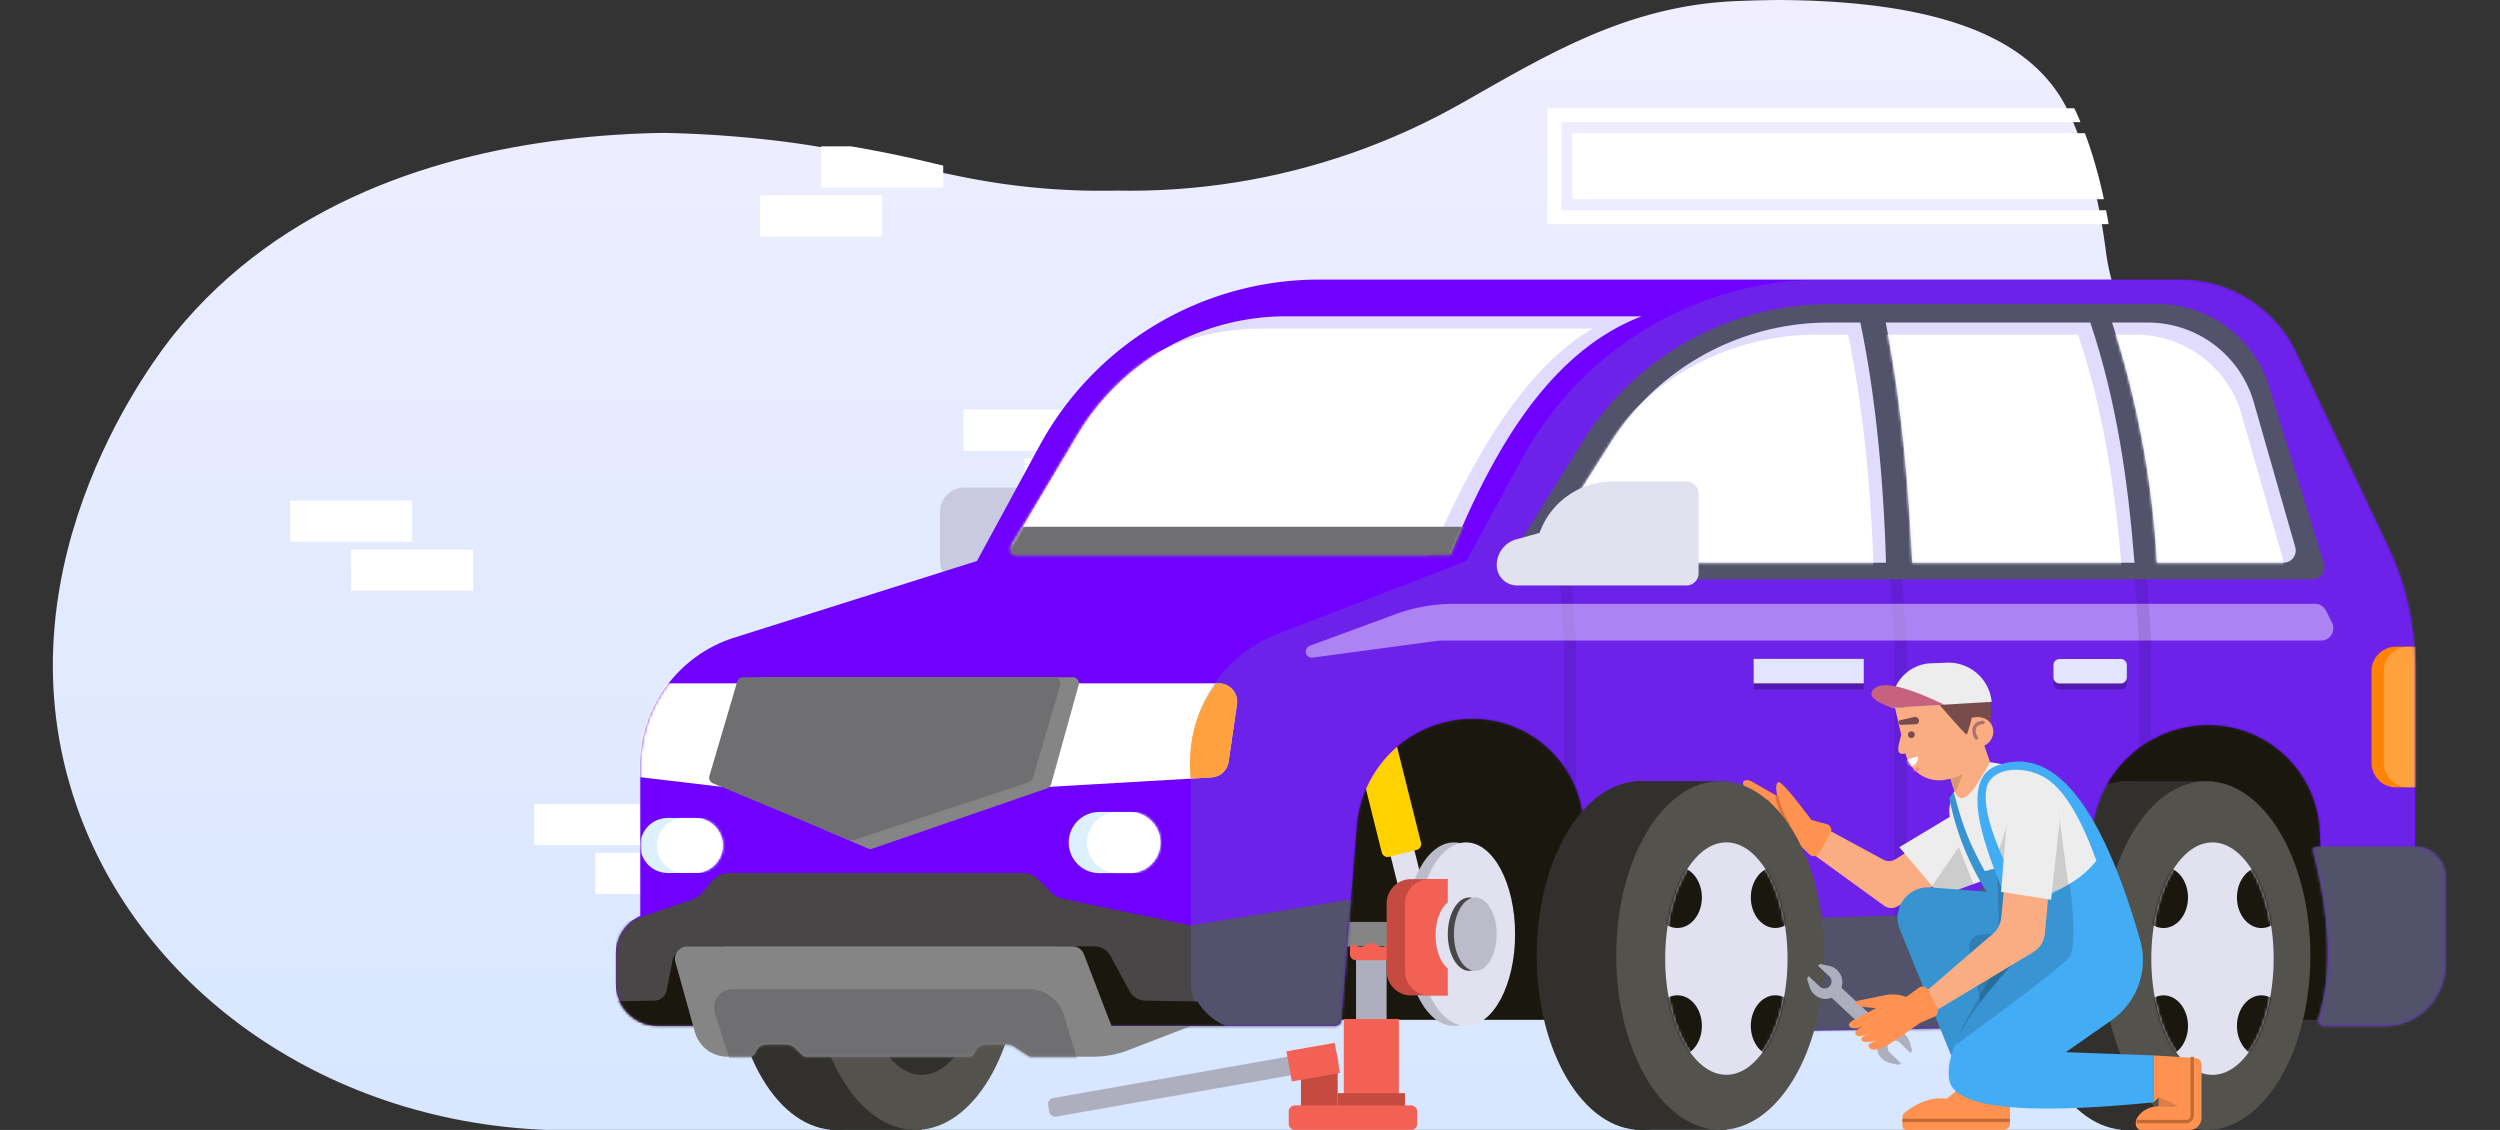 <svg xmlns="http://www.w3.org/2000/svg" xmlns:xlink="http://www.w3.org/1999/xlink" viewBox="0 0 899.06 406.36"><rect x="0" y="0" width="899.06" height="406.36" fill="#333333" stroke="none"/><defs><style>.cls-1,.cls-26,.cls-31{fill:#fff;}.cls-2,.cls-47,.cls-49,.cls-5,.cls-56,.cls-58{fill:none;}.cls-3{clip-path:url(#clip-path);}.cls-4{fill:url(#linear-gradient);}.cls-5{stroke:#fff;stroke-miterlimit:10;stroke-width:5px;}.cls-6{fill:#1a170f;}.cls-7{fill:#858585;}.cls-8{fill:#e1e1f0;}.cls-9{fill:#ffd200;}.cls-10{fill:#aeafbe;}.cls-11{fill:#f36155;}.cls-12{fill:#c54b41;}.cls-13{fill:#bbbbca;}.cls-14{fill:#484646;}.cls-15{fill:#31302d;}.cls-16{fill:#53524d;}.cls-17{mask:url(#mask);}.cls-18{mask:url(#mask-2);}.cls-19{fill:#c9cadf;}.cls-20{fill:#7000ff;}.cls-21{mask:url(#mask-5);}.cls-22{mask:url(#mask-6);}.cls-23{mask:url(#mask-8);}.cls-24{fill:#686bbb;opacity:0.32;}.cls-24,.cls-26{isolation:isolate;}.cls-25{fill-opacity:0.09;}.cls-26{opacity:0.44;}.cls-27{fill:#ffa13e;}.cls-28{fill:#dcf0fe;}.cls-29{mask:url(#mask-15);}.cls-30{fill:#ff8300;}.cls-31{fill-opacity:0.24;}.cls-32{mask:url(#mask-18);}.cls-33{fill:#52526b;}.cls-34{mask:url(#mask-21);}.cls-35{fill:#e1dbfe;}.cls-36{mask:url(#mask-22);}.cls-37{mask:url(#mask-23);}.cls-38{mask:url(#mask-24);}.cls-39{mask:url(#mask-25);}.cls-40{mask:url(#mask-26);}.cls-41{fill:#6f6f71;}.cls-42{mask:url(#mask-27);}.cls-43{mask:url(#mask-28);}.cls-44{fill-opacity:0.25;}.cls-45{fill:#e3e4ff;}.cls-46{fill:#ff9251;}.cls-47{stroke:#c36a34;stroke-linecap:square;}.cls-47,.cls-49,.cls-56,.cls-58{stroke-linejoin:round;stroke-width:1.21px;}.cls-48{fill:#faad82;}.cls-49{stroke:#dc7436;}.cls-49,.cls-56,.cls-58{stroke-linecap:round;}.cls-50{mask:url(#mask-29);}.cls-51{mask:url(#mask-30);}.cls-52{fill:#ededed;}.cls-53{fill-opacity:0.14;}.cls-54{mask:url(#mask-33);}.cls-55{mask:url(#mask-34);}.cls-56{stroke:#ef8a8a;}.cls-57{fill:#794c4c;}.cls-58{stroke:#ae6f6f;}.cls-59{fill:#c6627e;}.cls-60{fill:#3893d1;}.cls-61{fill:#42acf5;}</style><clipPath id="clip-path" transform="translate(19.01)"><path class="cls-2" d="M756.65,406.33c24.59-15,33.3-31.14,57.89-46.18,17.7-34.15,34.1-72.73,33.58-100.55-.39-41.93-55.86-83.47-91.79-131a3.55,3.55,0,0,1-.23-.31,79.85,79.85,0,0,1-15.35-37.74c-2-16-5.75-33.83-12.93-49.81-13-29-50.34-43.41-122.61-40.35-39,1.66-67.61,19.15-98.17,36.5A241.72,241.72,0,0,1,338.88,63.68c-23.82-4.89-25.88-6.41-49.22-10.61C271.12,49.74,121,25,43.84,119.89c-6.18,7.6-63.84,81-36.55,166.2,21.82,68.19,89.37,117.07,169.9,120.24Z"/></clipPath><linearGradient id="linear-gradient" x1="414.57" y1="406.33" x2="414.57" gradientUnits="userSpaceOnUse"><stop offset="0" stop-color="#d7e7ff"/><stop offset="1" stop-color="#f0eeff"/></linearGradient><mask id="mask" x="773.66" y="302.95" width="48.4" height="83.6" maskUnits="userSpaceOnUse"><g transform="translate(19.01)"><g id="mask-397"><ellipse id="path-396" class="cls-1" cx="776.65" cy="344.75" rx="22" ry="41.8"/></g></g></mask><mask id="mask-2" x="769.26" y="302.95" width="48.4" height="83.6" maskUnits="userSpaceOnUse"><g transform="translate(19.01)"><g id="mask-397-2" data-name="mask-397"><ellipse id="path-396-2" data-name="path-396" class="cls-1" cx="776.65" cy="344.75" rx="22" ry="41.8"/></g></g></mask><mask id="mask-5" x="221.46" y="100.55" width="657.86" height="272.8" maskUnits="userSpaceOnUse"><g transform="translate(19.01)"><g id="mask-399"><path id="path-398" class="cls-1" d="M455.34,100.55H765.07A46.2,46.2,0,0,1,806.83,127L840,197a99.1,99.1,0,0,1,9.51,42.35v65.19a10.82,10.82,0,0,1,10.82,10.81V347a22,22,0,0,1-22,22H816.91a2.21,2.21,0,0,1-2.2-2.2,2.08,2.08,0,0,1,.11-.66q7.44-23.59-2-60.1c-.28-1.07.62-1.6,2.68-1.6l-.19-5.12a40.12,40.12,0,0,0-40.1-38.61,41.91,41.91,0,0,0-41.77,38.51L727.91,367a2.21,2.21,0,0,1-2.15,2q-177.15,3.33-177.91,2.16c-.76-1.17,4.8-22.59,2.6-36.4a1.5,1.5,0,0,1,1.39-1.94l-1.24-35.73a40,40,0,0,0-40-38.62A41.83,41.83,0,0,0,468.92,297l-5.58,69.94a2.19,2.19,0,0,1-2.19,2H217.85a15.41,15.41,0,0,1-15.4-15.4V343.06a15.06,15.06,0,0,1,8.8-13.69h0V275.46a48.4,48.4,0,0,1,33.82-46.15l87.25-27.56h0l22.51-41.43A114.39,114.39,0,0,1,455.34,100.55Z"/></g></g></mask><mask id="mask-6" x="221.46" y="100.55" width="657.86" height="270.9" maskUnits="userSpaceOnUse"><g transform="translate(19.01)"><g id="mask-399-2" data-name="mask-399"><path id="path-398-2" data-name="path-398" class="cls-1" d="M455.34,100.55H765.07A46.2,46.2,0,0,1,806.83,127L840,197a99.1,99.1,0,0,1,9.51,42.35v65.19a10.82,10.82,0,0,1,10.82,10.81V347a22,22,0,0,1-22,22H816.91a2.21,2.21,0,0,1-2.2-2.2,2.08,2.08,0,0,1,.11-.66q7.44-23.59-2-60.1c-.28-1.07.62-1.6,2.68-1.6l-.19-5.12a40.12,40.12,0,0,0-40.1-38.61,41.91,41.91,0,0,0-41.77,38.51L727.91,367a2.21,2.21,0,0,1-2.15,2q-177.15,3.33-177.91,2.16c-.76-1.17,4.8-22.59,2.6-36.4a1.5,1.5,0,0,1,1.39-1.94l-1.24-35.73a40,40,0,0,0-40-38.62A41.83,41.83,0,0,0,468.92,297l-5.58,69.94a2.19,2.19,0,0,1-2.19,2H217.85a15.41,15.41,0,0,1-15.4-15.4V343.06a15.06,15.06,0,0,1,8.8-13.69h0V275.46a48.4,48.4,0,0,1,33.82-46.15l87.25-27.56h0l22.51-41.43A114.39,114.39,0,0,1,455.34,100.55Z"/></g></g></mask><mask id="mask-8" x="221.46" y="100.55" width="666.66" height="270.9" maskUnits="userSpaceOnUse"><g transform="translate(19.01)"><g id="mask-399-4" data-name="mask-399"><path id="path-398-4" data-name="path-398" class="cls-1" d="M455.34,100.55H765.07A46.2,46.2,0,0,1,806.83,127L840,197a99.1,99.1,0,0,1,9.51,42.35v65.19a10.82,10.82,0,0,1,10.82,10.81V347a22,22,0,0,1-22,22H816.91a2.21,2.21,0,0,1-2.2-2.2,2.08,2.08,0,0,1,.11-.66q7.44-23.59-2-60.1c-.28-1.07.62-1.6,2.68-1.6l-.19-5.12a40.12,40.12,0,0,0-40.1-38.61,41.91,41.91,0,0,0-41.77,38.51L727.91,367a2.21,2.21,0,0,1-2.15,2q-177.15,3.33-177.91,2.16c-.76-1.17,4.8-22.59,2.6-36.4a1.5,1.5,0,0,1,1.39-1.94l-1.24-35.73a40,40,0,0,0-40-38.62A41.83,41.83,0,0,0,468.92,297l-5.58,69.94a2.19,2.19,0,0,1-2.19,2H217.85a15.41,15.41,0,0,1-15.4-15.4V343.06a15.06,15.06,0,0,1,8.8-13.69h0V275.46a48.4,48.4,0,0,1,33.82-46.15l87.25-27.56h0l22.51-41.43A114.39,114.39,0,0,1,455.34,100.55Z"/></g></g></mask><mask id="mask-15" x="230.26" y="294.15" width="35.64" height="19.8" maskUnits="userSpaceOnUse"><g transform="translate(19.01)"><g id="mask-401"><path id="path-400" class="cls-1" d="M221.15,294.15h9.9a9.9,9.9,0,0,1,0,19.8h-9.9a9.9,9.9,0,1,1,0-19.8Z"/></g></g></mask><mask id="mask-18" x="221.46" y="100.55" width="677.6" height="270.9" maskUnits="userSpaceOnUse"><g transform="translate(19.01)"><g id="mask-399-13" data-name="mask-399"><path id="path-398-13" data-name="path-398" class="cls-1" d="M455.34,100.55H765.07A46.2,46.2,0,0,1,806.83,127L840,197a99.1,99.1,0,0,1,9.51,42.35v65.19a10.82,10.82,0,0,1,10.82,10.81V347a22,22,0,0,1-22,22H816.91a2.21,2.21,0,0,1-2.2-2.2,2.08,2.08,0,0,1,.11-.66q7.44-23.59-2-60.1c-.28-1.07.62-1.6,2.68-1.6l-.19-5.12a40.12,40.12,0,0,0-40.1-38.61,41.91,41.91,0,0,0-41.77,38.51L727.91,367a2.21,2.21,0,0,1-2.15,2q-177.15,3.33-177.91,2.16c-.76-1.17,4.8-22.59,2.6-36.4a1.5,1.5,0,0,1,1.39-1.94l-1.24-35.73a40,40,0,0,0-40-38.62A41.83,41.83,0,0,0,468.92,297l-5.58,69.94a2.19,2.19,0,0,1-2.19,2H217.85a15.41,15.41,0,0,1-15.4-15.4V343.06a15.06,15.06,0,0,1,8.8-13.69h0V275.46a48.4,48.4,0,0,1,33.82-46.15l87.25-27.56h0l22.51-41.43A114.39,114.39,0,0,1,455.34,100.55Z"/></g></g></mask><mask id="mask-21" x="206.13" y="100.55" width="673.2" height="270.9" maskUnits="userSpaceOnUse"><g transform="translate(19.01)"><g id="mask-399-16" data-name="mask-399"><path id="path-398-16" data-name="path-398" class="cls-1" d="M455.34,100.55H765.07A46.2,46.2,0,0,1,806.83,127L840,197a99.1,99.1,0,0,1,9.51,42.35v65.19a10.82,10.82,0,0,1,10.82,10.81V347a22,22,0,0,1-22,22H816.91a2.21,2.21,0,0,1-2.2-2.2,2.08,2.08,0,0,1,.11-.66q7.44-23.59-2-60.1c-.28-1.07.62-1.6,2.68-1.6l-.19-5.12a40.12,40.12,0,0,0-40.1-38.61,41.91,41.91,0,0,0-41.77,38.51L727.91,367a2.21,2.21,0,0,1-2.15,2q-177.15,3.33-177.91,2.16c-.76-1.17,4.8-22.59,2.6-36.4a1.5,1.5,0,0,1,1.39-1.94l-1.24-35.73a40,40,0,0,0-40-38.62A41.83,41.83,0,0,0,468.92,297l-5.58,69.94a2.19,2.19,0,0,1-2.19,2H217.85a15.41,15.41,0,0,1-15.4-15.4V343.06a15.06,15.06,0,0,1,8.8-13.69h0V275.46a48.4,48.4,0,0,1,33.82-46.15l87.25-27.56h0l22.51-41.43A114.39,114.39,0,0,1,455.34,100.55Z"/></g></g></mask><mask id="mask-22" x="673.75" y="115.95" width="93.87" height="90.78" maskUnits="userSpaceOnUse"><g transform="translate(19.01)"><g id="mask-403"><path id="path-402" class="cls-1" d="M659.14,116h73.58c9.65,28.83,13.59,57.61,15.89,86.37H668.67C667.38,177.47,665.38,148.17,659.14,116Z"/></g></g></mask><mask id="mask-23" x="755.15" y="115.95" width="70.44" height="90.78" maskUnits="userSpaceOnUse"><g transform="translate(19.01)"><g id="mask-405"><path id="path-404" class="cls-1" d="M740.54,116h12.91a39.59,39.59,0,0,1,38.07,28.71l14.89,52.05a4.4,4.4,0,0,1-3,5.44,4.16,4.16,0,0,1-1.21.17H756.67A341.74,341.74,0,0,0,740.54,116Z"/></g></g></mask><mask id="mask-24" x="549.32" y="115.95" width="128.93" height="90.78" maskUnits="userSpaceOnUse"><g transform="translate(19.01)"><g id="mask-407"><path id="path-406" class="cls-1" d="M638.61,116H650c5.85,27.63,8.48,59.62,9.24,86.37H536.9a2.2,2.2,0,0,1-2.2-2.2,2.14,2.14,0,0,1,.35-1.17l25.16-39.81A92.75,92.75,0,0,1,638.61,116Z"/></g></g></mask><mask id="mask-25" x="355.03" y="113.75" width="235.34" height="89.61" maskUnits="userSpaceOnUse"><g transform="translate(19.01)"><g id="mask-409"><path id="path-408" class="cls-1" d="M443.51,113.75H571.37c-36.9,14.1-56.52,56.32-68.62,85.21H347a2.21,2.21,0,0,1-2.2-2.2,2.23,2.23,0,0,1,.31-1.13l23.4-39.28A87.28,87.28,0,0,1,443.51,113.75Z"/></g></g></mask><mask id="mask-26" x="361.58" y="114.64" width="229.07" height="90.2" maskUnits="userSpaceOnUse"><g transform="translate(19.01)"><g id="mask-409-2" data-name="mask-409"><path id="path-408-2" data-name="path-408" class="cls-1" d="M443.24,114.64H571.63c-37,14.11-56.75,56.32-68.9,85.21H346.35a2.2,2.2,0,0,1-1.9-3.32L368,157.25A87.72,87.72,0,0,1,443.24,114.64Z"/></g></g></mask><mask id="mask-27" x="384.33" y="291.95" width="39.6" height="22" maskUnits="userSpaceOnUse"><g transform="translate(19.01)"><g id="mask-411"><path id="path-410" class="cls-1" d="M376.32,292h11a11,11,0,0,1,0,22h-11a11,11,0,0,1,0-22Z"/></g></g></mask><mask id="mask-28" x="242.71" y="340.35" width="185.55" height="43.25" maskUnits="userSpaceOnUse"><g transform="translate(19.01)"><g id="mask-413"><path id="path-412" class="cls-1" d="M228.1,340.35H366.69a4.4,4.4,0,0,1,4.11,2.82L380.72,369h28.53l-22.42,8.64A35.18,35.18,0,0,1,374.17,380H351.94a2.24,2.24,0,0,1-1.2-.35l-5.17-3.35a4.38,4.38,0,0,0-2.38-.7h-7.61a4.21,4.21,0,0,0-3.71,2.2l-.58,1.05a2.19,2.19,0,0,1-1.93,1.15H271.05a2.2,2.2,0,0,1-1.52-.61l-2.7-2.57a4.33,4.33,0,0,0-3-1.22h-7.15a4.23,4.23,0,0,0-3.71,2.2l-.57,1.05a2.21,2.21,0,0,1-1.93,1.15h-7.91a12.12,12.12,0,0,1-11.68-8.88l-7-25.14a4.4,4.4,0,0,1,3.07-5.42A4.23,4.23,0,0,1,228.1,340.35Z"/></g></g></mask><mask id="mask-29" x="598.84" y="302.93" width="48.4" height="83.6" maskUnits="userSpaceOnUse"><g transform="translate(19.01)"><g id="mask-415"><ellipse id="path-414" class="cls-1" cx="601.83" cy="344.73" rx="22" ry="41.8"/></g></g></mask><mask id="mask-30" x="594.44" y="302.93" width="48.4" height="83.6" maskUnits="userSpaceOnUse"><g transform="translate(19.01)"><g id="mask-415-2" data-name="mask-415"><ellipse id="path-414-2" data-name="path-414" class="cls-1" cx="601.83" cy="344.73" rx="22" ry="41.8"/></g></g></mask><mask id="mask-33" x="697.35" y="263.98" width="20.49" height="27.21" maskUnits="userSpaceOnUse"><g transform="translate(19.01)"><g id="mask-417"><polygon id="path-416" class="cls-1" points="678.34 267.41 693.19 263.98 698.82 280.43 685.89 291.19 678.34 267.41"/></g></g></mask><mask id="mask-34" x="681.21" y="246.97" width="31.63" height="33.6" maskUnits="userSpaceOnUse"><g transform="translate(19.01)"><g id="mask-419"><path id="path-418" class="cls-1" d="M662.2,253.34,689.79,247l3.67,15.92a14.16,14.16,0,0,1-10.61,17l-1.66.38a12.44,12.44,0,0,1-14.93-9.33h0c-3.94.91-2.49-2.76-1.55-6.72Z"/></g></g></mask></defs><g id="Layer_2" data-name="Layer 2"><g id="Layer_3" data-name="Layer 3"><g id="Layer_2-2" data-name="Layer 2"><g class="cls-3"><path class="cls-4" d="M754.6,406.33l70.07-41.91c18.1-34.15,24-77,23.45-104.82-.4-41.93-57.11-83.47-93.85-131l-.24-.31a79,79,0,0,1-15.69-37.74c-2.06-16-5.87-33.83-13.21-49.81C711.81,11.75,673.65-2.66,599.76.4c-39.87,1.66-69.13,19.15-100.37,36.5A251.91,251.91,0,0,1,327.47,63.68c-24.36-4.89-26.46-6.41-50.33-10.61C258.19,49.74,104.7,25,25.81,119.89c-6.31,7.6-65.27,81-37.37,166.2,22.31,68.19,91.37,117.07,173.71,120.24Z" transform="translate(19.01)"/><rect class="cls-1" x="565.41" y="47.89" width="209.56" height="23.74"/><rect class="cls-5" x="559" y="41.43" width="223.87" height="36.68"/><rect class="cls-1" x="295.29" y="52.62" width="43.91" height="14.81"/><rect class="cls-1" x="273.33" y="70.23" width="43.91" height="14.81"/><rect class="cls-1" x="104.31" y="180.02" width="43.91" height="14.81"/><rect class="cls-1" x="126.26" y="197.64" width="43.91" height="14.81"/><rect class="cls-1" x="192.1" y="289.09" width="43.91" height="14.81"/><rect class="cls-1" x="239.67" y="289.09" width="43.91" height="14.81"/><rect class="cls-1" x="214.06" y="306.71" width="43.91" height="14.81"/><rect class="cls-1" x="346.5" y="147.31" width="43.91" height="14.81"/><rect class="cls-1" x="394.07" y="147.31" width="43.91" height="14.81"/><rect class="cls-1" x="368.46" y="164.92" width="43.91" height="14.81"/></g></g><g id="Repairing-Tire"><g id="Group-13"><polygon id="Rectangle" class="cls-6" points="481.13 252.35 573.53 252.35 573.53 366.75 481.13 366.75 481.13 252.35"/><rect id="Rectangle-2" data-name="Rectangle" class="cls-7" x="472.26" y="331.55" width="59.4" height="8.8"/><g id="Group-123"><polygon id="Rectangle-3" data-name="Rectangle" class="cls-8" points="496.13 291.95 504.67 289.82 513.19 323.97 504.65 326.1 496.13 291.95"/><path id="Rectangle-4" data-name="Rectangle" class="cls-9" d="M468.3,268.15l14.11-3.53L492,303a2.2,2.2,0,0,1-1.6,2.67l-9.85,2.46a2.19,2.19,0,0,1-2.66-1.6h0l-9.58-38.42Z" transform="translate(19.01)"/></g><g id="Group-49"><polygon id="Rectangle-5" data-name="Rectangle" class="cls-10" points="498.66 343.13 487.66 343.13 487.66 378.33 498.66 378.33 498.66 343.13"/><path id="Rectangle-6" data-name="Rectangle" class="cls-11" d="M479.93,339.83l-.84.47a2.18,2.18,0,0,1-2.18,0l-1.67-.95a2.18,2.18,0,0,0-2.18,0l-1.67.95a2.18,2.18,0,0,1-2.18,0l-.83-.47a1.28,1.28,0,0,0-1.76.48,1.27,1.27,0,0,0-.17.63v2.19a2.21,2.21,0,0,0,2.2,2.2h11a2.2,2.2,0,0,0,2.2-2.2v-2.19a1.28,1.28,0,0,0-1.29-1.28A1.27,1.27,0,0,0,479.93,339.83Z" transform="translate(19.01)"/><rect id="Rectangle-7" data-name="Rectangle" class="cls-11" x="483.26" y="366.45" width="19.8" height="35.49"/><rect id="Rectangle-8" data-name="Rectangle" class="cls-12" x="481.06" y="393.13" width="24.2" height="8.8"/><path id="Rectangle-9" data-name="Rectangle" class="cls-12" d="M459.85,382.13h-8.8a2.21,2.21,0,0,0-2.2,2.2v15.4h13.2v-15.4A2.2,2.2,0,0,0,459.85,382.13Z" transform="translate(19.01)"/><path id="Rectangle-10" data-name="Rectangle" class="cls-11" d="M488.45,397.53h-41.8a2.21,2.21,0,0,0-2.2,2.2v4.4a2.2,2.2,0,0,0,2.2,2.2h41.8a2.19,2.19,0,0,0,2.2-2.2v-4.4A2.2,2.2,0,0,0,488.45,397.53Z" transform="translate(19.01)"/><path id="Rectangle-11" data-name="Rectangle" class="cls-10" d="M459.37,377.31l-99.66,17.57a2.2,2.2,0,0,0-1.79,2.54l.4,2.33a2.2,2.2,0,0,0,2.54,1.8h0L460.53,384a2.2,2.2,0,0,0,1.79-2.54l-.4-2.34a2.21,2.21,0,0,0-2.54-1.8Z" transform="translate(19.01)"/><rect id="Rectangle-12" data-name="Rectangle" class="cls-11" x="444.45" y="376.47" width="17.6" height="11" transform="translate(-40.43 84.51) rotate(-10)"/></g><g id="Group-39"><ellipse id="Oval" class="cls-13" cx="522.86" cy="335.95" rx="17.6" ry="33"/><ellipse id="Oval-2" data-name="Oval" class="cls-8" cx="527.26" cy="335.95" rx="17.6" ry="33"/><ellipse id="Oval-3" data-name="Oval" class="cls-14" cx="528.36" cy="335.95" rx="7.7" ry="13.2"/><ellipse id="Oval-4" data-name="Oval" class="cls-13" cx="530.56" cy="335.95" rx="7.7" ry="13.2"/><g id="Group-6"><path id="Rectangle-13" data-name="Rectangle" class="cls-12" d="M488.45,316.15h0V358a8.8,8.8,0,0,1-8.8-8.8V325A8.8,8.8,0,0,1,488.45,316.15Z" transform="translate(19.01)"/><polygon id="Rectangle-14" data-name="Rectangle" class="cls-12" points="507.46 316.15 520.66 316.15 514.06 337.05 520.66 357.95 507.46 357.95 507.46 316.15"/><path id="Path" class="cls-11" d="M501.65,316.15v8.3c-2.6,2.12-4.4,6.67-4.4,11.93s1.8,9.81,4.4,11.93V358h-6.6a8.8,8.8,0,0,1-8.8-8.8V325a8.8,8.8,0,0,1,8.8-8.8Z" transform="translate(19.01)"/></g></g><g id="Group-11"><ellipse id="Oval-5" data-name="Oval" class="cls-15" cx="300.66" cy="343.65" rx="37.4" ry="62.7"/><rect id="Rectangle-15" data-name="Rectangle" class="cls-15" x="298.46" y="280.95" width="33" height="125.4"/><ellipse id="Oval-6" data-name="Oval" class="cls-16" cx="329.26" cy="343.65" rx="37.4" ry="62.7"/><g id="Oval-7" data-name="Oval"><ellipse id="path-394" class="cls-15" cx="331.46" cy="344.75" rx="22" ry="41.8"/></g></g><polygon id="Rectangle-16" data-name="Rectangle" class="cls-6" points="745.13 252.35 837.53 252.35 837.53 366.75 745.13 366.75 745.13 252.35"/><g id="Group-11-2" data-name="Group-11"><ellipse id="Oval-8" data-name="Oval" class="cls-15" cx="764.86" cy="343.65" rx="37.4" ry="62.7"/><rect id="Rectangle-17" data-name="Rectangle" class="cls-15" x="762.66" y="280.95" width="33" height="125.4"/><ellipse id="Oval-9" data-name="Oval" class="cls-16" cx="793.46" cy="343.65" rx="37.4" ry="62.7"/><g id="Group-10"><g id="Oval-10" data-name="Oval"><ellipse id="path-396-5" data-name="path-396" class="cls-8" cx="795.66" cy="344.75" rx="22" ry="41.8"/></g><g class="cls-17"><ellipse id="Oval-11" data-name="Oval" class="cls-6" cx="813.26" cy="322.75" rx="8.8" ry="11"/></g><g class="cls-18"><ellipse id="Oval-12" data-name="Oval" class="cls-6" cx="778.06" cy="322.75" rx="8.8" ry="11"/></g><g class="cls-17"><ellipse id="Oval-13" data-name="Oval" class="cls-6" cx="813.26" cy="368.95" rx="8.8" ry="11"/></g><g class="cls-18"><ellipse id="Oval-14" data-name="Oval" class="cls-6" cx="778.06" cy="368.95" rx="8.8" ry="11"/></g></g></g><path id="Rectangle-18" data-name="Rectangle" class="cls-19" d="M327.85,175.35h24.63a4.39,4.39,0,0,1,4.38,3.94l1.6,15.34h0l6.32,9a4.4,4.4,0,0,1-3.6,6.93H327.85a8.8,8.8,0,0,1-8.8-8.8v-17.6A8.8,8.8,0,0,1,327.85,175.35Z" transform="translate(19.01)"/><g id="Group-7"><g id="Rectangle-19" data-name="Rectangle"><path id="path-398-17" data-name="path-398" class="cls-20" d="M455.34,100.55H765.07A46.2,46.2,0,0,1,806.83,127L840,197a99.1,99.1,0,0,1,9.51,42.35v65.19a10.82,10.82,0,0,1,10.82,10.81V347a22,22,0,0,1-22,22H816.91a2.21,2.21,0,0,1-2.2-2.2,2.08,2.08,0,0,1,.11-.66q7.44-23.59-2-60.1c-.28-1.07.62-1.6,2.68-1.6l-.19-5.12a40.12,40.12,0,0,0-40.1-38.61,41.91,41.91,0,0,0-41.77,38.51L727.91,367a2.21,2.21,0,0,1-2.15,2q-177.15,3.33-177.91,2.16c-.76-1.17,4.8-22.59,2.6-36.4a1.5,1.5,0,0,1,1.39-1.94l-1.24-35.73a40,40,0,0,0-40-38.62A41.83,41.83,0,0,0,468.92,297l-5.58,69.94a2.19,2.19,0,0,1-2.19,2H217.85a15.41,15.41,0,0,1-15.4-15.4V343.06a15.06,15.06,0,0,1,8.8-13.69h0V275.46a48.4,48.4,0,0,1,33.82-46.15l87.25-27.56h0l22.51-41.43A114.39,114.39,0,0,1,455.34,100.55Z" transform="translate(19.01)"/></g><g class="cls-21"><path id="Rectangle-20" data-name="Rectangle" class="cls-14" d="M202.52,332.84l27.24-9.27a8.86,8.86,0,0,0,4-2.79l2.9-3.58a8.79,8.79,0,0,1,6.83-3.25H348.36a8.78,8.78,0,0,1,6.23,2.59l4.33,4.34a8.79,8.79,0,0,0,4.44,2.41l45.89,9.55h0l61.67-10.09v50.6H202.52Z" transform="translate(19.01)"/></g><g class="cls-22"><path id="Rectangle-21" data-name="Rectangle" class="cls-1" d="M211.32,245.75h37.4l-6.6,37.4-31.58-3.72a6.59,6.59,0,0,1-5.82-6.55V252.35A6.59,6.59,0,0,1,211.32,245.75Z" transform="translate(19.01)"/></g><g class="cls-22"><path id="Rectangle-22" data-name="Rectangle" class="cls-1" d="M354.32,245.75h65a6.59,6.59,0,0,1,6.6,6.6,6,6,0,0,1-.07,1l-3,20.6a6.59,6.59,0,0,1-6.15,5.63l-62.34,3.62h0Z" transform="translate(19.01)"/></g><g class="cls-23"><path id="Rectangle-23" data-name="Rectangle" class="cls-24" d="M636.58,100.55h146a46.2,46.2,0,0,1,43.29,30.06Q859.58,221,858.3,273.78a10.82,10.82,0,0,1,10.82,10.81v66.76a17.6,17.6,0,0,1-17.6,17.6H424.65a15.41,15.41,0,0,1-15.4-15.4V273.19a48.39,48.39,0,0,1,31-45.15l68.1-26.29h0l20-36.83A123.21,123.21,0,0,1,636.58,100.55Z" transform="translate(19.01)"/></g><g class="cls-22"><polygon id="Rectangle-24" data-name="Rectangle" class="cls-25" points="679.06 199.55 683.46 199.55 685.66 231.45 685.66 333.75 681.26 333.75 681.26 231.45 679.06 199.55"/></g><g class="cls-22"><polygon id="Rectangle-25" data-name="Rectangle" class="cls-25" points="560.26 199.55 564.66 199.55 566.86 231.45 566.86 333.75 562.46 333.75 562.46 231.45 560.26 199.55"/></g><g class="cls-22"><path id="Rectangle-26" data-name="Rectangle" class="cls-26" d="M503.87,217.15H813.53a4.41,4.41,0,0,1,3.94,2.43l2.2,4.4a4.41,4.41,0,0,1-3.94,6.37H500.41a26.06,26.06,0,0,0-3.53.24l-43.82,5.9a2.2,2.2,0,0,1-1.06-4.24L482.52,221A61.46,61.46,0,0,1,503.87,217.15Z" transform="translate(19.01)"/></g><g class="cls-22"><polygon id="Rectangle-27" data-name="Rectangle" class="cls-25" points="767.06 198.92 771.46 198.92 773.66 230.82 773.66 333.12 769.26 333.12 769.26 230.82 767.06 198.92"/></g><g class="cls-22"><path id="Path-2" data-name="Path" class="cls-27" d="M419.28,245.75a6.59,6.59,0,0,1,6.6,6.6,6,6,0,0,1-.07,1l-3,20.6a6.59,6.59,0,0,1-6.15,5.63l-7.5.44c-1.21-13.54,2.13-24.43,8.64-33.47l.55-.75Z" transform="translate(19.01)"/></g><g class="cls-22"><g id="Group-9"><g id="Rectangle-28" data-name="Rectangle"><path id="path-400-2" data-name="path-400" class="cls-28" d="M221.15,294.15h9.9a9.9,9.9,0,0,1,0,19.8h-9.9a9.9,9.9,0,1,1,0-19.8Z" transform="translate(19.01)"/></g><g class="cls-29"><path id="Rectangle-29" data-name="Rectangle" class="cls-1" d="M227.09,294.15H237a9.9,9.9,0,0,1,0,19.8h-9.9a9.9,9.9,0,1,1,0-19.8Z" transform="translate(19.01)"/></g></g></g><g class="cls-22"><path id="Rectangle-30" data-name="Rectangle" class="cls-30" d="M842.65,232.55h11v50.6h-11a8.8,8.8,0,0,1-8.8-8.8v-33A8.8,8.8,0,0,1,842.65,232.55Z" transform="translate(19.01)"/></g><g class="cls-22"><path id="Rectangle-31" data-name="Rectangle" class="cls-31" d="M847.05,232.55h11v50.6h-11a8.8,8.8,0,0,1-8.8-8.8v-33A8.8,8.8,0,0,1,847.05,232.55Z" transform="translate(19.01)"/></g><g class="cls-32"><polygon id="Rectangle-32" data-name="Rectangle" class="cls-33" points="828.66 304.39 899.06 304.39 899.06 371.15 828.66 371.15 828.66 304.39"/></g><g class="cls-21"><path id="Rectangle-33" data-name="Rectangle" class="cls-33" d="M547.85,332.87l134.63-4.29a4.46,4.46,0,0,0,2.93-1.25l8.65-8.45a4.27,4.27,0,0,1,2.16-1.16l38.63-8.17h0v63.8h-187Z" transform="translate(19.01)"/></g><g class="cls-22"><path id="Rectangle-34" data-name="Rectangle" class="cls-6" d="M360.92,340.35h13.65a6.59,6.59,0,0,1,5.81,3.47l6.77,12.56a6.6,6.6,0,0,0,5.7,3.47l18.83.3h0a21.27,21.27,0,0,0,10.18,8.8H360.92Z" transform="translate(19.01)"/></g><g class="cls-34"><path id="Rectangle-35" data-name="Rectangle" class="cls-6" d="M241.46,340.35H229.28a6.59,6.59,0,0,0-6.47,5.31l-2.12,10.64a4.39,4.39,0,0,1-4.24,3.54l-19.15.31h0a21.27,21.27,0,0,1-10.18,8.8h54.34Z" transform="translate(19.01)"/></g></g><path id="Rectangle-36" data-name="Rectangle" class="cls-33" d="M639.22,109.35H756.94a41.81,41.81,0,0,1,39.92,29.38l19.88,63.91a4.4,4.4,0,0,1-2.89,5.51,4.53,4.53,0,0,1-1.31.2H523.28a2.2,2.2,0,0,1-2.2-2.2,2.17,2.17,0,0,1,.33-1.16l28.71-46.14A104.92,104.92,0,0,1,639.22,109.35Z" transform="translate(19.01)"/><g id="Group-43"><g id="Rectangle-37" data-name="Rectangle"><path id="path-402-2" data-name="path-402" class="cls-35" d="M659.14,116h73.58c9.65,28.83,13.59,57.61,15.89,86.37H668.67C667.38,177.47,665.38,148.17,659.14,116Z" transform="translate(19.01)"/></g><g class="cls-36"><path id="Rectangle-38" data-name="Rectangle" class="cls-1" d="M654.74,120.35h73.58c9.65,28.83,13.59,57.61,15.89,86.37H664.27C663,181.87,661,152.57,654.74,120.35Z" transform="translate(19.01)"/></g></g><g id="Group-44"><g id="Rectangle-39" data-name="Rectangle"><path id="path-404-2" data-name="path-404" class="cls-35" d="M740.54,116h12.91a39.59,39.59,0,0,1,38.07,28.71l14.89,52.05a4.4,4.4,0,0,1-3,5.44,4.16,4.16,0,0,1-1.21.17H756.67A341.74,341.74,0,0,0,740.54,116Z" transform="translate(19.01)"/></g><g class="cls-37"><path id="Rectangle-40" data-name="Rectangle" class="cls-1" d="M736.14,120.35h12.91a39.59,39.59,0,0,1,38.07,28.71L802,201.11a4.4,4.4,0,0,1-3,5.44,4.16,4.16,0,0,1-1.21.17H752.27A341.74,341.74,0,0,0,736.14,120.35Z" transform="translate(19.01)"/></g></g><g id="Group-42"><g id="Rectangle-41" data-name="Rectangle"><path id="path-406-2" data-name="path-406" class="cls-35" d="M638.61,116H650c5.85,27.63,8.48,59.62,9.24,86.37H536.9a2.2,2.2,0,0,1-2.2-2.2,2.14,2.14,0,0,1,.35-1.17l25.16-39.81A92.75,92.75,0,0,1,638.61,116Z" transform="translate(19.01)"/></g><g class="cls-38"><path id="Rectangle-42" data-name="Rectangle" class="cls-1" d="M634.21,120.35H645.6c5.85,27.63,8.48,59.62,9.24,86.37H532.5a2.2,2.2,0,0,1-2.2-2.2,2.14,2.14,0,0,1,.35-1.17l25.16-39.81A92.75,92.75,0,0,1,634.21,120.35Z" transform="translate(19.01)"/></g></g><g id="Group-12"><g id="Rectangle-43" data-name="Rectangle"><path id="path-408-3" data-name="path-408" class="cls-35" d="M443.51,113.75H571.37c-36.9,14.1-56.52,56.32-68.62,85.21H347a2.21,2.21,0,0,1-2.2-2.2,2.23,2.23,0,0,1,.31-1.13l23.4-39.28A87.28,87.28,0,0,1,443.51,113.75Z" transform="translate(19.01)"/></g><g class="cls-39"><path id="Rectangle-44" data-name="Rectangle" class="cls-1" d="M434.71,118.15H553.77c-28.1,16.3-47.72,56.32-59.82,85.21H338.22a2.21,2.21,0,0,1-2.2-2.2,2.23,2.23,0,0,1,.31-1.13l23.4-39.28A87.28,87.28,0,0,1,434.71,118.15Z" transform="translate(19.01)"/></g><g class="cls-40"><rect id="Rectangle-45" data-name="Rectangle" class="cls-41" x="361.58" y="189.44" width="165.69" height="15.4"/></g></g><path id="Rectangle-46" data-name="Rectangle" class="cls-7" d="M254.79,243.55h112a2.19,2.19,0,0,1,2.2,2.2,2.33,2.33,0,0,1-.08.59L359,282a2.19,2.19,0,0,1-1.4,1.5L294.67,305.2a2.18,2.18,0,0,1-1.59-.06l-49.2-21.23a2.2,2.2,0,0,1-1.25-2.61l10-36.14A2.2,2.2,0,0,1,254.79,243.55Z" transform="translate(19.01)"/><path id="Rectangle-47" data-name="Rectangle" class="cls-41" d="M248.16,243.55h112a2.19,2.19,0,0,1,2.2,2.2,2.57,2.57,0,0,1-.08.62l-9.85,33.47a2.2,2.2,0,0,1-1.42,1.47l-63.1,20.83a2.13,2.13,0,0,1-1.53-.06l-49-20.37a2.21,2.21,0,0,1-1.27-2.66l10-33.92A2.21,2.21,0,0,1,248.16,243.55Z" transform="translate(19.01)"/><g id="Group-8"><g id="Rectangle-48" data-name="Rectangle"><path id="path-410-2" data-name="path-410" class="cls-28" d="M376.32,292h11a11,11,0,0,1,0,22h-11a11,11,0,0,1,0-22Z" transform="translate(19.01)"/></g><g class="cls-42"><path id="Rectangle-49" data-name="Rectangle" class="cls-1" d="M382.92,292h11a11,11,0,0,1,0,22h-11a11,11,0,0,1,0-22Z" transform="translate(19.01)"/></g></g><g id="Group-38"><g id="Rectangle-50" data-name="Rectangle"><path id="path-412-2" data-name="path-412" class="cls-7" d="M228.1,340.35H366.69a4.4,4.4,0,0,1,4.11,2.82L380.72,369h28.53l-22.42,8.64A35.18,35.18,0,0,1,374.17,380H351.94a2.24,2.24,0,0,1-1.2-.35l-5.17-3.35a4.38,4.38,0,0,0-2.38-.7h-7.61a4.21,4.21,0,0,0-3.71,2.2l-.58,1.05a2.19,2.19,0,0,1-1.93,1.15H271.05a2.2,2.2,0,0,1-1.52-.61l-2.7-2.57a4.33,4.33,0,0,0-3-1.22h-7.15a4.23,4.23,0,0,0-3.71,2.2l-.57,1.05a2.21,2.21,0,0,1-1.93,1.15h-7.91a12.12,12.12,0,0,1-11.68-8.88l-7-25.14a4.4,4.4,0,0,1,3.07-5.42A4.23,4.23,0,0,1,228.1,340.35Z" transform="translate(19.01)"/></g><g class="cls-43"><path id="Rectangle-51" data-name="Rectangle" class="cls-41" d="M244.46,355.75H351a13.19,13.19,0,0,1,12.64,9.41l5.54,18.44h-125l-6.08-19.26a6.59,6.59,0,0,1,4.3-8.28A6.37,6.37,0,0,1,244.46,355.75Z" transform="translate(19.01)"/></g></g><rect id="Rectangle-52" data-name="Rectangle" class="cls-44" x="630.66" y="239.15" width="39.6" height="8.8"/><rect id="Rectangle-53" data-name="Rectangle" class="cls-45" x="630.66" y="236.95" width="39.6" height="8.8"/><path id="Rectangle-54" data-name="Rectangle" class="cls-44" d="M721.65,239.15h22a2.19,2.19,0,0,1,2.2,2.2v4.4a2.2,2.2,0,0,1-2.2,2.2h-22a2.21,2.21,0,0,1-2.2-2.2v-4.4A2.2,2.2,0,0,1,721.65,239.15Z" transform="translate(19.01)"/><path id="Rectangle-55" data-name="Rectangle" class="cls-45" d="M721.65,237h22a2.19,2.19,0,0,1,2.2,2.2v4.4a2.2,2.2,0,0,1-2.2,2.2h-22a2.21,2.21,0,0,1-2.2-2.2v-4.4A2.2,2.2,0,0,1,721.65,237Z" transform="translate(19.01)"/><path id="Rectangle-56" data-name="Rectangle" class="cls-8" d="M560.89,173.15h26.56a4.4,4.4,0,0,1,4.4,4.4v28.6a4.4,4.4,0,0,1-4.4,4.4H526.58a7.33,7.33,0,0,1-7.33-7.33,9.61,9.61,0,0,1,7.07-9.28l8.33-2.3h0A27.86,27.86,0,0,1,560.89,173.15Z" transform="translate(19.01)"/></g><g id="Group"><path id="Rectangle-57" data-name="Rectangle" class="cls-46" d="M665.29,400.88c.28-.66,7.77-7,15.73-5.73l3.55-2.86-1.15-6h20.42v17.63a2.42,2.42,0,0,1-2.42,2.42h-35a1.2,1.2,0,0,1-1.21-1.15A16.78,16.78,0,0,1,665.29,400.88Z" transform="translate(19.01)"/><line id="Path-27" class="cls-47" x1="722.16" y1="402.92" x2="684.79" y2="402.92"/><g id="Group-61"><path id="Path-48" class="cls-48" d="M631.53,294.69l-5.5,7.44,32.52,23.58a4.42,4.42,0,0,0,4.76.27l25.16-14.28h0l1.85-19.89L662.64,309a4.4,4.4,0,0,1-4.41.13l-26.7-14.45Z" transform="translate(19.01)"/><g id="Group-2"><path id="Path-28" class="cls-46" d="M628,303.68a28.52,28.52,0,0,1-7-2.14q-2.16-1.14-16-9.17c-1.45-.86-.84-2.83,1-1.87-2.78-2.25-1.14-4,1.51-2.87-3.72-3.05-1.36-5.25,1.81-3.32-3.31-3.53-.42-4.52,1.82-3.17l9,5.17q-.9-4.24.33-5t11.92,13.56l5.54,1.51a2.2,2.2,0,0,1,1.55,2.7,2.36,2.36,0,0,1-.21.52l-4.13,7.2a2.2,2.2,0,0,1-3,.82,2.45,2.45,0,0,1-.41-.31L628,303.68Z" transform="translate(19.01)"/><path id="Path-29" class="cls-49" d="M620.1,286.72a27.14,27.14,0,0,0,3.93,9.63" transform="translate(19.01)"/><line id="Path-30" class="cls-49" x1="625.67" y1="290.61" x2="632.92" y2="294.74"/><line id="Path-30-2" data-name="Path-30" class="cls-49" x1="627.19" y1="287.74" x2="634.44" y2="291.88"/><line id="Path-30-3" data-name="Path-30" class="cls-49" x1="628.63" y1="284.22" x2="635.88" y2="288.36"/></g></g><g id="Group-11-3" data-name="Group-11"><ellipse id="Oval-15" data-name="Oval" class="cls-15" cx="590.04" cy="343.63" rx="37.4" ry="62.7"/><rect id="Rectangle-58" data-name="Rectangle" class="cls-15" x="587.84" y="280.93" width="33" height="125.4"/><ellipse id="Oval-16" data-name="Oval" class="cls-16" cx="618.64" cy="343.63" rx="37.4" ry="62.7"/><g id="Group-10-2" data-name="Group-10"><g id="Oval-17" data-name="Oval"><ellipse id="path-414-5" data-name="path-414" class="cls-8" cx="620.84" cy="344.73" rx="22" ry="41.8"/></g><g class="cls-50"><ellipse id="Oval-18" data-name="Oval" class="cls-6" cx="638.44" cy="322.73" rx="8.8" ry="11"/></g><g class="cls-51"><ellipse id="Oval-19" data-name="Oval" class="cls-6" cx="603.24" cy="322.73" rx="8.8" ry="11"/></g><g class="cls-50"><ellipse id="Oval-20" data-name="Oval" class="cls-6" cx="638.44" cy="368.93" rx="8.8" ry="11"/></g><g class="cls-51"><ellipse id="Oval-21" data-name="Oval" class="cls-6" cx="603.24" cy="368.93" rx="8.8" ry="11"/></g></g></g><g id="Group-77"><polygon id="Path-50" class="cls-52" points="701.64 293.49 683.05 304.66 697.86 322.24 715.15 315.94 701.64 293.49"/><polygon id="Path-53" class="cls-53" points="704.43 304.63 694.86 318.62 697.86 322.24 709.73 318.04 704.43 304.63"/></g><g id="Group-55"><g id="Group-53"><g id="Rectangle-59" data-name="Rectangle"><polygon id="path-416-2" data-name="path-416" class="cls-48" points="697.35 267.41 712.2 263.98 717.83 280.43 704.91 291.19 697.35 267.41"/></g><g class="cls-54"><polygon id="Path-17" class="cls-53" points="701.68 288.76 707.02 275.42 699.03 277.26 701.68 288.76"/></g></g><g id="Group-74"><g id="Rectangle-60" data-name="Rectangle"><path id="path-418-4" data-name="path-418" class="cls-48" d="M662.2,253.34,689.79,247l3.67,15.92a14.16,14.16,0,0,1-10.61,17l-1.66.38a12.44,12.44,0,0,1-14.93-9.33h0c-3.94.91-2.49-2.76-1.55-6.72Z" transform="translate(19.01)"/></g><g class="cls-55"><path id="Rectangle-61" data-name="Rectangle" class="cls-1" d="M665.68,273.56l5-1.56a3.29,3.29,0,0,1-2.45,3.68C667.05,276.11,666.2,275.4,665.68,273.56Z" transform="translate(19.01)"/></g><g class="cls-55"><path id="Path-42" class="cls-56" d="M668.41,277.43a6.37,6.37,0,0,0,2.24-.89" transform="translate(19.01)"/></g><g class="cls-55"><circle id="Oval-22" data-name="Oval" class="cls-57" cx="687.37" cy="264.2" r="1.21"/></g></g><path id="Rectangle-62" data-name="Rectangle" class="cls-48" d="M689,258.33l2.15-.5a5.44,5.44,0,0,1,2.45,10.61l-2.15.5h0Z" transform="translate(19.01)"/><path id="Path-15" class="cls-57" d="M677.2,252q10.57,12.22,11,12.13c.28-.07.92-2.08,1.9-6,1.81-.42,4.77-.59,6.7,1.81q1.53-16.71-9.53-18.91c-11-2.21-16.41-1-20.2,2.12s-7,10.73-4.12,11.24Q665.79,254.85,677.2,252Z" transform="translate(19.01)"/><path id="Rectangle-63" data-name="Rectangle" class="cls-57" d="M664.36,259l4.95-1.14a1.47,1.47,0,0,1,1.78,1.11,1.22,1.22,0,0,1-.92,1.48.91.91,0,0,1-.23,0l-5.21.22a1,1,0,0,1-1-.74A.8.8,0,0,1,664.36,259Z" transform="translate(19.01)"/><path id="Path-16" class="cls-58" d="M694.19,259.79c-4.07.28-3.73,3.87-2.41,5.6" transform="translate(19.01)"/><path id="Path-24" class="cls-52" d="M697.24,252.4l-35.9,2.14a14.8,14.8,0,0,1,13.52-16l.64,0,5.6-.22a15.59,15.59,0,0,1,16.14,14.1Z" transform="translate(19.01)"/><path id="Path-25" class="cls-59" d="M680.27,253.44q-20.26-9.69-25-6-4.37,3.39,6.08,7.1Z" transform="translate(19.01)"/></g><path id="Path-45" class="cls-52" d="M696.65,274.08q19.41,3.1,24.6,7.13c5.19,4,25.26,30.62,25.26,51.89,0,6.12-24.83,18.43-31.86,12.42s-29.87-46.12-31.86-50.06q-2-3.94,1-11C686.74,290.75,690.66,284.77,696.65,274.08Z" transform="translate(19.01)"/><path id="Path-52" class="cls-53" d="M721.25,291.64l4,29.62c-7.95,9.3-9.65,4.21-19.15,6.2L699,308.51l4.21-13.25Z" transform="translate(19.01)"/><path id="Path-46" class="cls-60" d="M699.92,311.91l-5.16,1.38c-5.42-10-7.74-15.31-11.19-28.52L682,287a98.49,98.49,0,0,0,13.4,33.67l-20.19-1.54a11,11,0,0,0-11,15.12l18.48,45.34h0l38.62-42.75Z" transform="translate(19.01)"/><path id="Path-54" class="cls-53" d="M695.37,370.4l-6.18-28.92a4.35,4.35,0,0,1,4-5.3l6.73-.46h0l-.71-22L712.58,340Z" transform="translate(19.01)"/><path id="Combined-Shape" class="cls-61" d="M699.16,275.34q30.2-11.19,51.45,62.62a26.4,26.4,0,0,1-10.25,28.94h0l-16.44,11.49,31.53,1.15v16.89q-71,7.05-73.46-8.15-2.6-16,28.62-47.64C696.33,310.93,683.81,281,699.16,275.34Zm-3.79,8.23q-2.24,11.7,14,40.91c10.81-3.66,18.75-6.62,25.53-14.93q-8.69-24.12-18.52-29.89C708.33,274.91,696.8,276.1,695.37,283.57Z" transform="translate(19.01)"/><path id="Path-55" class="cls-53" d="M725.39,317.82q2.55,21.26,0,26.12-1.47,2.83-41.49,32.23l3.3-7.69,19.87-35.28-2.29-4.91-2.25-16.68,9.12,14.25Z" transform="translate(19.01)"/><g id="Group-3"><path id="Combined-Shape-2" data-name="Combined-Shape" class="cls-10" d="M636.14,346.79l2.64.56a6,6,0,1,1-6.95,7.72L631,352.5a1.32,1.32,0,0,1,.28-1.29l.15-.17,4,3.74a2.52,2.52,0,0,0,3.43,0l.12-.12a2.52,2.52,0,0,0-.13-3.56h0l-4.07-3.8.09-.11A1.32,1.32,0,0,1,636.14,346.79Z" transform="translate(19.01)"/><path id="Combined-Shape-3" data-name="Combined-Shape" class="cls-10" d="M663.25,382.86l-2.64-.6a6,6,0,1,1,7.09-7.61l.79,2.59a1.33,1.33,0,0,1-.29,1.29l-.16.17-3.95-3.82a2.52,2.52,0,0,0-3.43-.05l-.12.12a2.5,2.5,0,0,0,.06,3.55h0l4,3.87-.1.11A1.31,1.31,0,0,1,663.25,382.86Z" transform="translate(19.01)"/><rect id="Rectangle-64" data-name="Rectangle" class="cls-10" x="647.1" y="350.43" width="5.03" height="28.38" transform="translate(-41.08 591.05) rotate(-47)"/></g><g id="Group-80"><path id="Path-49" class="cls-48" d="M671.54,358.31l26.15-22.5a8.81,8.81,0,0,0,3-5.84l3.63-38.18h0l15.8,2.5-3.72,41.4a8.84,8.84,0,0,1-4.24,6.76l-38.5,23.13h0Z" transform="translate(19.01)"/><path id="Rectangle-65" data-name="Rectangle" class="cls-52" d="M713.18,285.14a10.05,10.05,0,0,1,8.43,11l-3,27.43h0l-18-2.85,2.29-27.56a8.89,8.89,0,0,1,9.6-8.12C712.75,285.08,713,285.1,713.18,285.14Z" transform="translate(19.01)"/><path id="Path-32" class="cls-46" d="M666.55,358.55a14,14,0,0,0-7.71-.65q-1.53.3-9.81,2a.72.72,0,0,0-.56.86.75.75,0,0,0,.2.37,3.67,3.67,0,0,0,2.3,1c2.33.19,3.88.33,4.64.43l-3.3,1.8-3.3,1.8-1.4.61c-1.41.81-1.94,1.55-1.59,2.23s1.45,1,3.18.74l3.89-1.76q-5.62,2.43-4.77,4c.57,1.05,2.5.82,5.8-.67-2.62,1.31-4.2,1.54-3.57,2.86q.54,1.13,5.52,0c-1.45.72-3.68,1-3,2.3s2.07,1.14,4.43.48q2.34-.66,13.84-9l5.28-2.33a2.19,2.19,0,0,0,1.12-2.9.37.37,0,0,0,0-.11l-3.37-6.61a2.19,2.19,0,0,0-3-.95,1.56,1.56,0,0,0-.28.16l-4.55,3.26Z" transform="translate(19.01)"/></g><path id="Path-56" class="cls-46" d="M755.45,379.54l15.25,1a2.18,2.18,0,0,1,2,2.19V402a4.4,4.4,0,0,1-4.4,4.4H751.26a2.21,2.21,0,0,1-2.19-1.95,4.17,4.17,0,0,1,.66-2.75,9.19,9.19,0,0,1,7.54-3.85v-3.18l-1.82,1.8Z" transform="translate(19.01)"/><path id="Path-57" class="cls-47" d="M769.36,380.69v20.45a2.2,2.2,0,0,1-2.2,2.2H750" transform="translate(19.01)"/><path id="Path-60" class="cls-53" d="M757.27,397.81q6.71.48,6.7,0t-6.7-3.18Z" transform="translate(19.01)"/></g></g></g></g></svg>